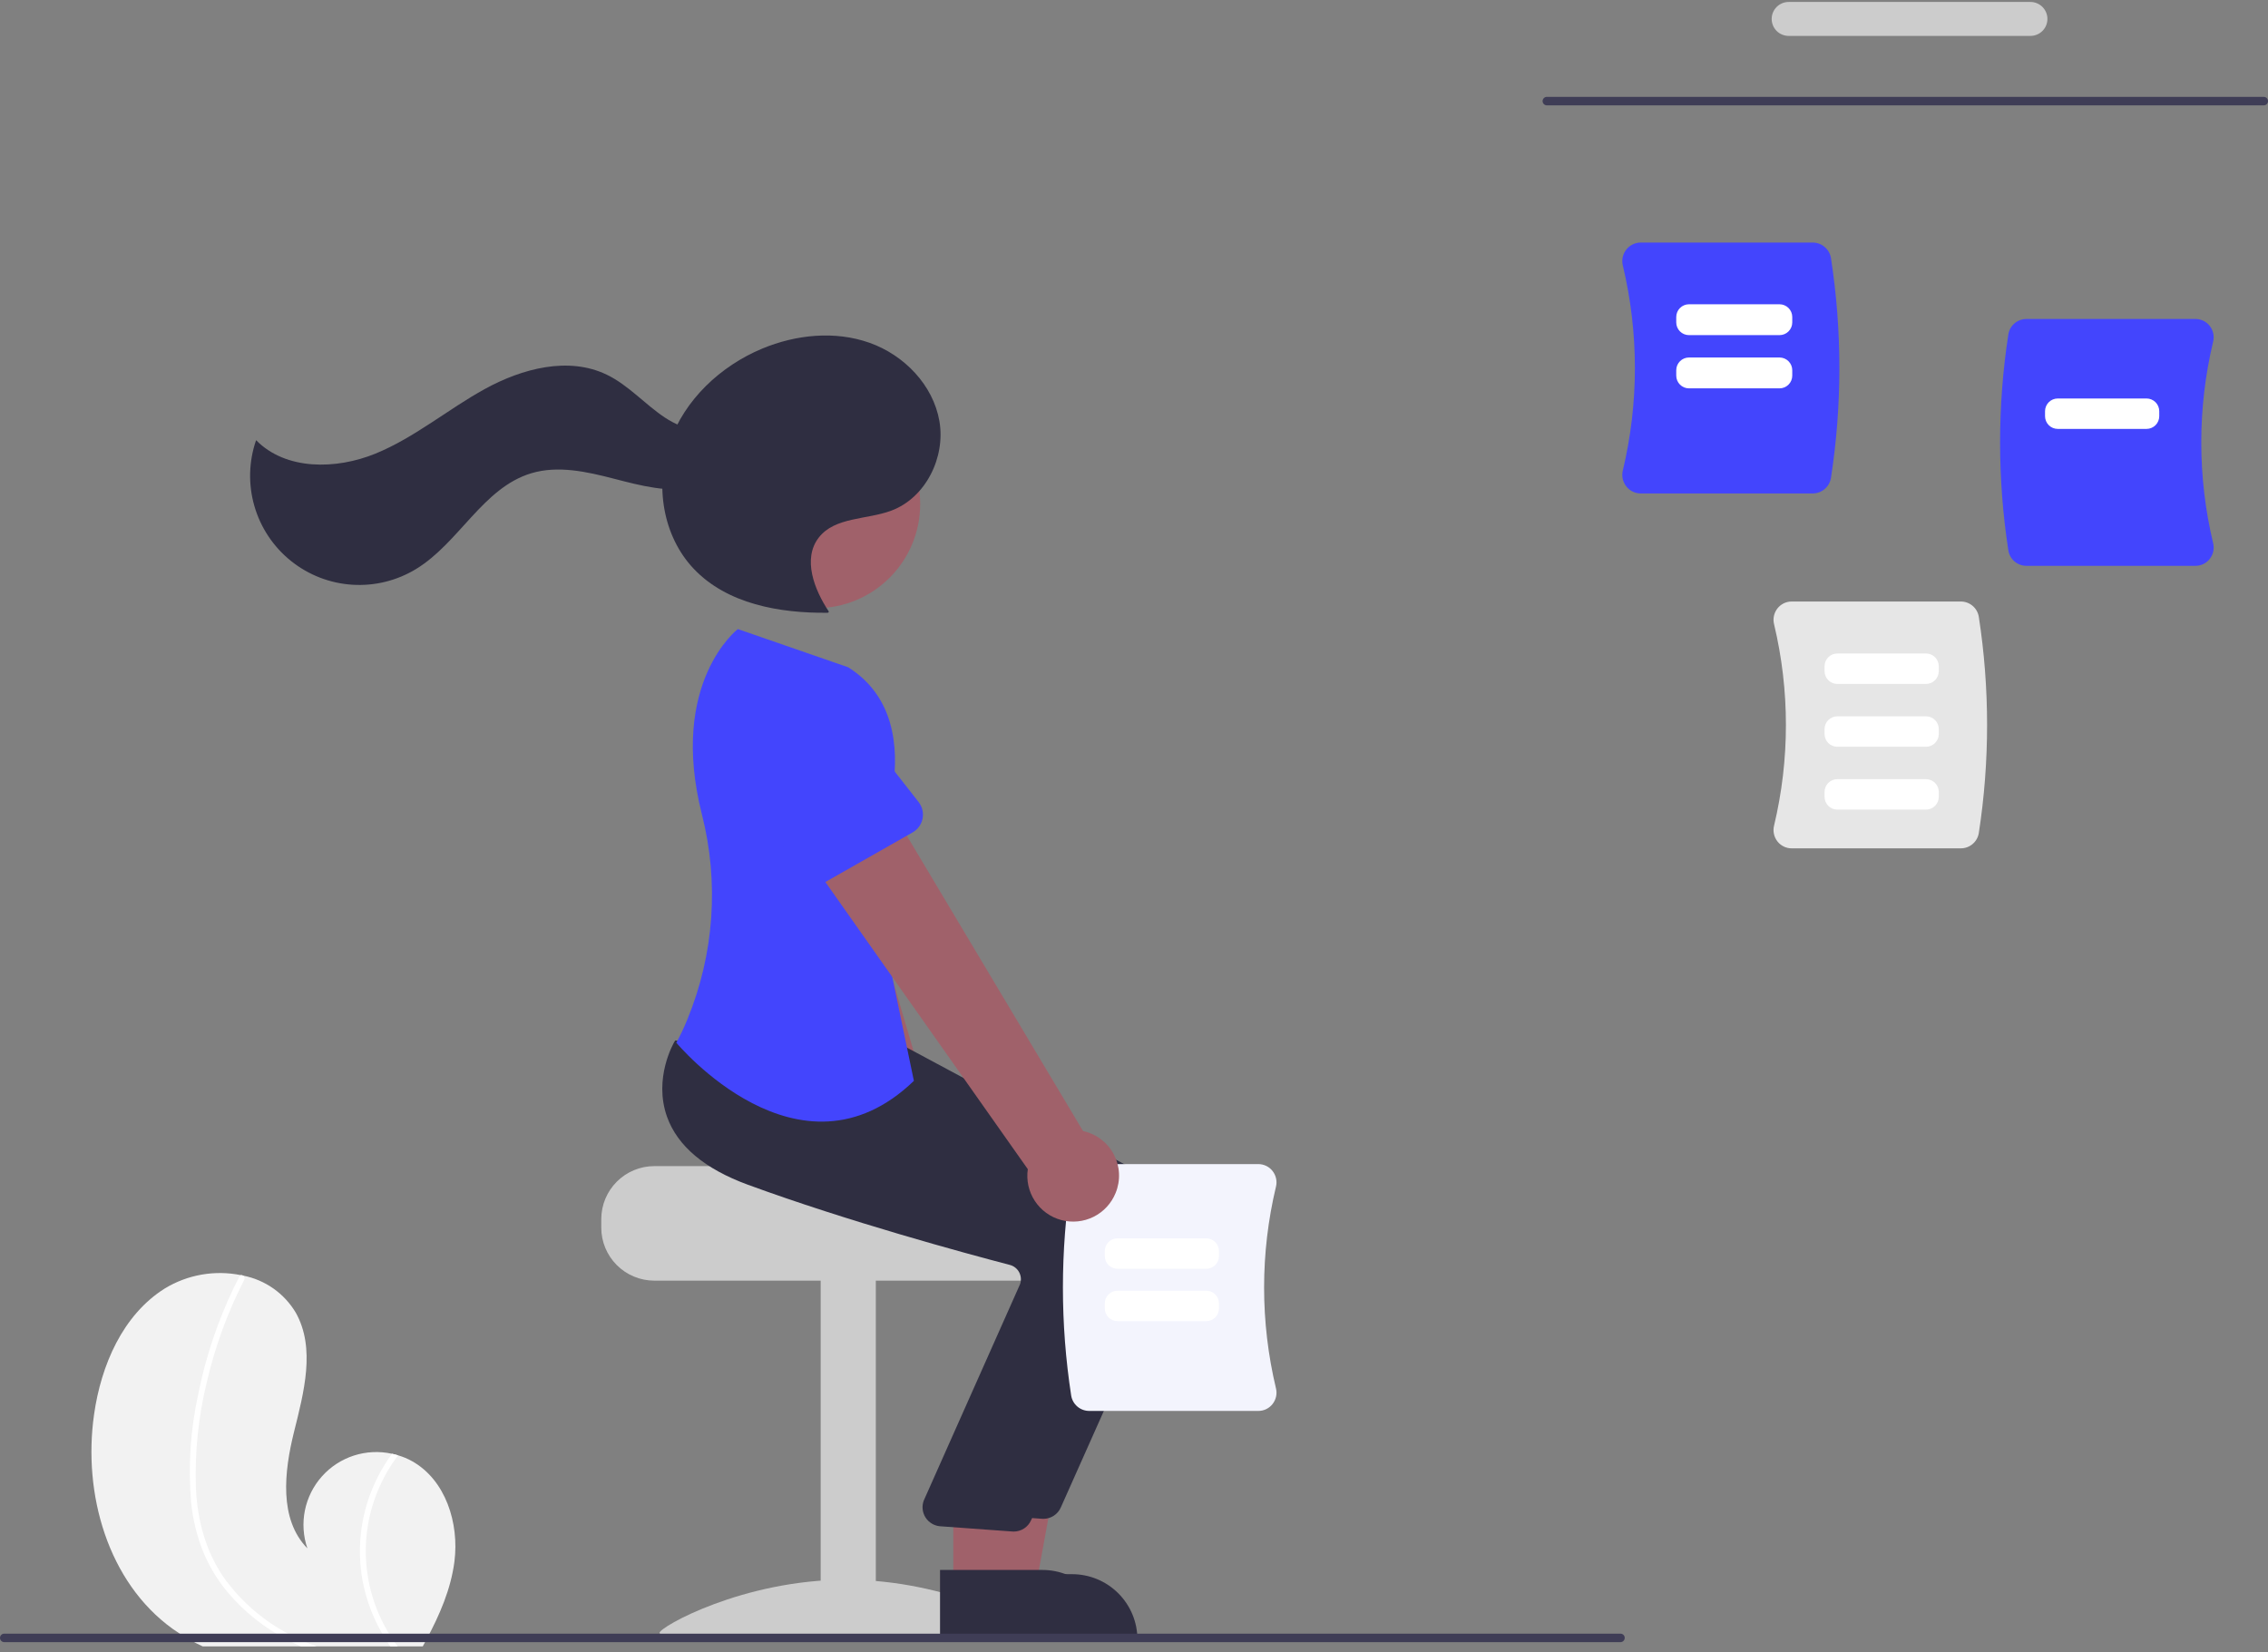 <svg width="140" height="102" viewBox="0 0 140 102" fill="none" xmlns="http://www.w3.org/2000/svg">
<rect x="0" y="0" width="140" height="102" fill="#808080" stroke="none"/>
<g clip-path="url(#clip0_324_796)">
<path d="M28.052 96.386C27.834 98.091 27.143 99.678 26.325 101.207C26.251 101.348 26.175 101.489 26.097 101.628H12.509C12.231 101.5 11.957 101.359 11.689 101.207C11.334 101.005 10.99 100.785 10.658 100.547C6.651 97.661 5.108 92.204 5.806 87.315C6.238 84.275 7.57 81.174 10.167 79.539C11.577 78.68 13.259 78.386 14.876 78.714C14.916 78.721 14.959 78.731 15.001 78.74C15.674 78.87 16.312 79.141 16.873 79.535C17.434 79.929 17.905 80.438 18.256 81.027C19.493 83.225 18.757 85.949 18.148 88.396C17.541 90.844 17.212 93.774 18.974 95.578C18.716 94.824 18.664 94.014 18.822 93.232C18.981 92.451 19.345 91.725 19.876 91.131C20.408 90.536 21.088 90.094 21.847 89.849C22.607 89.605 23.417 89.567 24.196 89.739C24.325 89.767 24.449 89.798 24.573 89.836C24.873 89.923 25.161 90.043 25.433 90.195C27.51 91.354 28.351 94.027 28.052 96.386Z" fill="#F2F2F2"/>
<path d="M18.519 101.207C18.854 101.361 19.195 101.501 19.541 101.629H18.576C18.283 101.498 17.994 101.359 17.709 101.207C16.317 100.487 15.079 99.501 14.067 98.304C13.447 97.565 12.942 96.738 12.566 95.85C12.158 94.847 11.899 93.788 11.796 92.71C11.609 90.48 11.758 88.235 12.239 86.05C12.69 83.797 13.419 81.609 14.41 79.537C14.528 79.288 14.653 79.041 14.779 78.797C14.788 78.776 14.801 78.758 14.818 78.744C14.835 78.73 14.855 78.719 14.876 78.714C14.898 78.71 14.92 78.71 14.941 78.714C14.963 78.718 14.983 78.727 15.001 78.74C15.045 78.764 15.077 78.805 15.092 78.854C15.106 78.902 15.102 78.954 15.079 78.999C14.056 80.99 13.283 83.099 12.775 85.279C12.249 87.416 12.019 89.614 12.09 91.814C12.18 93.854 12.713 95.863 13.926 97.533C15.053 99.05 16.537 100.268 18.245 101.078C18.336 101.123 18.426 101.165 18.519 101.207Z" fill="white"/>
<path d="M24.247 101.207C24.339 101.35 24.438 101.491 24.546 101.628H24.097C23.998 101.491 23.905 101.35 23.814 101.207C23.113 100.101 22.627 98.872 22.383 97.585C21.991 95.45 22.297 93.245 23.256 91.297C23.523 90.751 23.837 90.23 24.196 89.739C24.325 89.767 24.449 89.798 24.573 89.836C23.629 91.087 22.994 92.543 22.72 94.086C22.371 96.117 22.673 98.207 23.582 100.056C23.776 100.455 23.998 100.839 24.247 101.207Z" fill="white"/>
<path d="M139.738 6.503H95.484C95.415 6.503 95.348 6.475 95.299 6.426C95.25 6.377 95.222 6.31 95.222 6.241C95.222 6.172 95.25 6.105 95.299 6.056C95.348 6.007 95.415 5.979 95.484 5.979H139.738C139.807 5.979 139.874 6.007 139.923 6.056C139.972 6.105 140 6.172 140 6.241C140 6.31 139.972 6.377 139.923 6.426C139.874 6.475 139.807 6.503 139.738 6.503Z" fill="#3F3D56"/>
<path d="M125.336 2.216H110.41C110.132 2.216 109.866 2.106 109.67 1.91C109.473 1.713 109.363 1.447 109.363 1.169C109.363 0.891 109.473 0.625 109.67 0.428C109.866 0.232 110.132 0.121 110.41 0.121H125.336C125.614 0.121 125.88 0.232 126.077 0.428C126.273 0.625 126.384 0.891 126.384 1.169C126.384 1.447 126.273 1.713 126.077 1.91C125.88 2.106 125.614 2.216 125.336 2.216Z" fill="#CCCCCC"/>
<path d="M109.72 51.942C109.614 51.807 109.539 51.649 109.503 51.481C109.466 51.313 109.468 51.139 109.509 50.971C110.486 46.881 110.486 42.617 109.509 38.527C109.468 38.359 109.466 38.185 109.503 38.017C109.539 37.849 109.614 37.691 109.72 37.556C109.825 37.423 109.958 37.316 110.11 37.242C110.263 37.168 110.43 37.13 110.599 37.131H121.04C121.307 37.131 121.565 37.226 121.768 37.399C121.971 37.572 122.106 37.812 122.149 38.075C122.83 42.498 122.83 47 122.149 51.423C122.106 51.687 121.971 51.926 121.768 52.099C121.565 52.272 121.307 52.367 121.04 52.367H110.599C110.43 52.368 110.263 52.33 110.111 52.256C109.958 52.182 109.825 52.075 109.72 51.942Z" fill="#E6E6E6"/>
<path d="M123.973 33.983C123.292 29.56 123.292 25.058 123.973 20.635C124.016 20.372 124.152 20.132 124.355 19.959C124.558 19.787 124.816 19.691 125.083 19.691H135.524C135.693 19.69 135.86 19.729 136.012 19.802C136.164 19.876 136.298 19.984 136.402 20.117C136.509 20.252 136.583 20.409 136.62 20.577C136.657 20.745 136.654 20.92 136.614 21.087C135.637 25.178 135.637 29.441 136.614 33.532C136.654 33.699 136.657 33.873 136.62 34.041C136.583 34.209 136.509 34.367 136.402 34.502C136.298 34.635 136.164 34.742 136.012 34.816C135.86 34.89 135.693 34.928 135.524 34.928H125.083C124.816 34.927 124.558 34.832 124.355 34.659C124.152 34.486 124.016 34.247 123.973 33.983Z" fill="#4345FD"/>
<path d="M100.39 30.027C100.281 29.89 100.206 29.73 100.168 29.559C100.131 29.388 100.133 29.211 100.175 29.041C101.168 24.883 101.168 20.55 100.175 16.392C100.133 16.222 100.131 16.045 100.168 15.874C100.206 15.703 100.281 15.543 100.39 15.406C100.496 15.27 100.632 15.161 100.786 15.086C100.941 15.011 101.111 14.973 101.283 14.973H111.895C112.167 14.973 112.429 15.07 112.635 15.246C112.842 15.422 112.979 15.665 113.023 15.933C113.715 20.429 113.715 25.004 113.023 29.5C112.979 29.768 112.842 30.011 112.635 30.187C112.429 30.363 112.167 30.459 111.895 30.46H101.283C101.111 30.46 100.941 30.422 100.786 30.347C100.632 30.272 100.496 30.163 100.39 30.027Z" fill="#4345FD"/>
<path d="M109.848 20.687H104.257C104.049 20.687 103.849 20.604 103.702 20.457C103.555 20.31 103.472 20.11 103.472 19.902V19.568C103.472 19.36 103.555 19.16 103.702 19.013C103.849 18.866 104.049 18.783 104.257 18.782H109.848C110.056 18.783 110.256 18.866 110.403 19.013C110.55 19.16 110.633 19.36 110.633 19.568V19.902C110.633 20.11 110.55 20.31 110.403 20.457C110.256 20.604 110.056 20.687 109.848 20.687Z" fill="white"/>
<path d="M109.848 23.973H104.257C104.049 23.973 103.849 23.89 103.702 23.742C103.555 23.595 103.472 23.396 103.472 23.187V22.854C103.472 22.645 103.555 22.446 103.702 22.299C103.849 22.151 104.049 22.068 104.257 22.068H109.848C110.056 22.068 110.256 22.151 110.403 22.299C110.55 22.446 110.633 22.645 110.633 22.854V23.187C110.633 23.396 110.55 23.595 110.403 23.742C110.256 23.89 110.056 23.973 109.848 23.973Z" fill="white"/>
<path d="M118.892 42.218H113.413C113.205 42.217 113.005 42.135 112.858 41.987C112.711 41.84 112.628 41.64 112.627 41.432V41.125C112.628 40.917 112.711 40.717 112.858 40.57C113.005 40.422 113.205 40.34 113.413 40.34H118.892C119.1 40.34 119.3 40.422 119.447 40.57C119.594 40.717 119.677 40.917 119.678 41.125V41.432C119.677 41.64 119.594 41.84 119.447 41.987C119.3 42.135 119.1 42.217 118.892 42.218Z" fill="white"/>
<path d="M118.892 46.097H113.413C113.205 46.096 113.005 46.014 112.858 45.866C112.711 45.719 112.628 45.519 112.627 45.311V45.004C112.628 44.796 112.711 44.596 112.858 44.449C113.005 44.302 113.205 44.219 113.413 44.218H118.892C119.1 44.219 119.3 44.302 119.447 44.449C119.594 44.596 119.677 44.796 119.678 45.004V45.311C119.677 45.519 119.594 45.719 119.447 45.866C119.3 46.014 119.1 46.096 118.892 46.097Z" fill="white"/>
<path d="M118.892 49.976H113.413C113.205 49.975 113.005 49.893 112.858 49.745C112.711 49.598 112.628 49.398 112.627 49.19V48.883C112.628 48.675 112.711 48.475 112.858 48.328C113.005 48.181 113.205 48.098 113.413 48.097H118.892C119.1 48.098 119.3 48.181 119.447 48.328C119.594 48.475 119.677 48.675 119.678 48.883V49.19C119.677 49.398 119.594 49.598 119.447 49.745C119.3 49.893 119.1 49.975 118.892 49.976Z" fill="white"/>
<path d="M132.501 26.476H127.022C126.814 26.476 126.614 26.393 126.467 26.246C126.32 26.098 126.237 25.899 126.237 25.691V25.384C126.237 25.175 126.32 24.976 126.467 24.828C126.614 24.681 126.814 24.598 127.022 24.598H132.501C132.71 24.598 132.909 24.681 133.057 24.828C133.204 24.976 133.287 25.175 133.287 25.384V25.691C133.287 25.899 133.204 26.098 133.057 26.246C132.909 26.393 132.71 26.476 132.501 26.476Z" fill="white"/>
<path d="M37.115 75.256V75.779C37.115 76.647 37.461 77.48 38.074 78.093C38.688 78.707 39.52 79.052 40.388 79.053H63.955C64.823 79.052 65.656 78.707 66.269 78.094C66.883 77.48 67.228 76.647 67.228 75.779V75.256C67.23 74.49 66.961 73.748 66.469 73.161C66.305 72.966 66.12 72.79 65.916 72.637C65.916 72.637 52.96 72.344 52.96 71.983H40.388C39.52 71.984 38.688 72.329 38.075 72.943C37.461 73.556 37.116 74.388 37.115 75.256Z" fill="#CCCCCC"/>
<path d="M54.063 78.923H50.659V100.919H54.063V78.923Z" fill="#CCCCCC"/>
<path d="M63.752 100.799C63.752 101.167 58.593 100.941 52.23 100.941C45.867 100.941 40.709 101.167 40.709 100.799C40.709 100.431 45.867 97.514 52.23 97.514C58.593 97.514 63.752 100.431 63.752 100.799Z" fill="#CCCCCC"/>
<path d="M59.072 74.811C59.317 74.482 59.488 74.102 59.571 73.699C59.654 73.297 59.648 72.881 59.553 72.48C59.458 72.08 59.276 71.706 59.021 71.384C58.765 71.061 58.442 70.799 58.075 70.615L50.86 46.03L45.366 48.721L54.185 72.041C53.917 72.679 53.892 73.394 54.116 74.049C54.339 74.704 54.795 75.255 55.398 75.597C56 75.938 56.707 76.047 57.384 75.902C58.061 75.757 58.661 75.369 59.072 74.811Z" fill="#A0616A"/>
<path d="M52.494 50.136L46.345 51.8C46.17 51.848 45.987 51.857 45.808 51.827C45.629 51.797 45.459 51.729 45.309 51.628C45.159 51.526 45.032 51.394 44.938 51.239C44.844 51.084 44.784 50.911 44.763 50.731L44.019 44.423C43.782 43.527 43.91 42.573 44.375 41.77C44.84 40.968 45.605 40.383 46.5 40.143C47.396 39.903 48.351 40.029 49.154 40.492C49.958 40.954 50.545 41.717 50.787 42.612L53.321 48.414C53.393 48.58 53.429 48.76 53.425 48.941C53.422 49.123 53.38 49.301 53.301 49.464C53.223 49.628 53.11 49.772 52.971 49.888C52.832 50.004 52.669 50.089 52.494 50.136Z" fill="#4345FD"/>
<path d="M60.679 98.221L63.889 98.221L65.416 89.895H60.678L60.679 98.221Z" fill="#A0616A"/>
<path d="M59.86 97.173L66.182 97.172C66.711 97.172 67.235 97.277 67.724 97.479C68.213 97.682 68.657 97.978 69.031 98.353C69.406 98.727 69.702 99.171 69.905 99.66C70.107 100.148 70.212 100.672 70.211 101.202V101.332L59.86 101.333L59.86 97.173Z" fill="#2F2E41"/>
<path d="M64.405 93.756C64.368 93.756 64.33 93.754 64.293 93.751L59.85 93.427C59.67 93.411 59.497 93.353 59.343 93.259C59.189 93.164 59.059 93.036 58.962 92.883C58.866 92.731 58.806 92.558 58.787 92.379C58.768 92.199 58.79 92.018 58.852 91.848L64.798 78.49C64.841 78.371 64.858 78.244 64.849 78.118C64.84 77.992 64.805 77.869 64.747 77.757C64.688 77.644 64.606 77.544 64.507 77.465C64.407 77.385 64.291 77.328 64.168 77.296C61.372 76.565 54.198 74.619 47.988 72.342C45.328 71.367 43.652 69.957 43.008 68.152C42.159 65.773 43.415 63.603 43.469 63.511L43.511 63.44L49.355 63.971L55.689 64.51L69.571 71.954C70.734 72.583 71.618 73.627 72.046 74.879C72.474 76.13 72.415 77.496 71.88 78.706L65.48 93.058C65.388 93.266 65.237 93.442 65.046 93.566C64.855 93.69 64.633 93.756 64.405 93.756Z" fill="#2F2E41"/>
<path d="M50.37 37.542C53.922 37.542 56.802 34.663 56.802 31.111C56.802 27.559 53.922 24.679 50.37 24.679C46.818 24.679 43.939 27.559 43.939 31.111C43.939 34.663 46.818 37.542 50.37 37.542Z" fill="#A0616A"/>
<path d="M58.846 97.959L62.056 97.959L63.583 89.633H58.845L58.846 97.959Z" fill="#A0616A"/>
<path d="M58.027 96.911L64.349 96.911C64.878 96.911 65.402 97.015 65.891 97.217C66.38 97.42 66.824 97.717 67.198 98.091C67.573 98.465 67.869 98.909 68.072 99.398C68.274 99.887 68.378 100.411 68.378 100.94V101.071L58.027 101.071L58.027 96.911Z" fill="#2F2E41"/>
<path d="M62.572 94.542C62.535 94.542 62.497 94.54 62.459 94.536L58.017 94.213C57.837 94.196 57.664 94.138 57.51 94.044C57.356 93.95 57.226 93.821 57.129 93.669C57.033 93.516 56.973 93.344 56.954 93.164C56.935 92.985 56.957 92.803 57.019 92.634L62.965 79.275C63.008 79.156 63.025 79.03 63.016 78.904C63.007 78.777 62.972 78.654 62.914 78.543C62.855 78.429 62.773 78.329 62.673 78.25C62.574 78.171 62.458 78.113 62.335 78.082C59.539 77.351 52.365 75.405 46.155 73.128C43.495 72.152 41.819 70.743 41.175 68.938C40.326 66.558 41.582 64.388 41.636 64.297L41.678 64.226L47.522 64.757L53.856 65.296L67.738 72.74C68.901 73.369 69.785 74.413 70.213 75.664C70.641 76.915 70.582 78.282 70.047 79.492L63.647 93.843C63.555 94.051 63.404 94.228 63.213 94.352C63.022 94.476 62.8 94.542 62.572 94.542Z" fill="#2F2E41"/>
<path d="M52.354 41.189L45.545 38.832C45.545 38.832 41.271 42.116 43.325 50.262C44.397 54.466 44.084 58.903 42.434 62.915C42.236 63.411 42.007 63.895 41.748 64.364C41.748 64.364 49.342 73.528 56.413 66.72L53.663 53.496C53.663 53.496 57.984 44.724 52.354 41.189Z" fill="#4345FD"/>
<path d="M51.169 37.761C50.254 36.391 49.531 34.491 50.539 33.187C51.534 31.901 53.496 32.09 55.02 31.521C57.142 30.728 58.373 28.235 57.989 26.002C57.605 23.769 55.813 21.918 53.678 21.161C51.542 20.404 49.135 20.65 47.044 21.522C44.47 22.596 42.262 24.672 41.336 27.303C40.41 29.934 40.905 33.092 42.826 35.114C44.885 37.282 48.117 37.86 51.107 37.825" fill="#2F2E41"/>
<path d="M45.186 26.074C44.033 27.013 42.273 26.596 41.035 25.771C39.797 24.947 38.792 23.774 37.452 23.128C35.09 21.989 32.235 22.746 29.936 24.008C27.638 25.269 25.6 27.012 23.172 28.003C20.744 28.993 17.646 29.042 15.808 27.172C15.355 28.483 15.318 29.901 15.702 31.234C16.085 32.567 16.871 33.748 17.951 34.618C19.031 35.488 20.353 36.004 21.736 36.094C23.12 36.185 24.498 35.846 25.682 35.125C28.343 33.505 29.812 30.107 32.796 29.213C34.447 28.718 36.22 29.116 37.889 29.548C39.558 29.98 41.298 30.446 42.982 30.079C44.666 29.711 46.241 28.198 46.027 26.487L45.186 26.074Z" fill="#2F2E41"/>
<path d="M66.123 86.151C65.442 81.727 65.442 77.226 66.123 72.802C66.166 72.539 66.302 72.3 66.505 72.127C66.708 71.954 66.966 71.859 67.233 71.858H77.674C77.843 71.858 78.01 71.896 78.162 71.97C78.314 72.043 78.448 72.151 78.552 72.284C78.659 72.419 78.733 72.577 78.77 72.745C78.807 72.913 78.804 73.087 78.763 73.254C77.787 77.345 77.787 81.608 78.763 85.699C78.804 85.866 78.807 86.04 78.77 86.209C78.733 86.377 78.659 86.534 78.552 86.669C78.448 86.802 78.314 86.91 78.162 86.984C78.01 87.057 77.843 87.096 77.674 87.095H67.233C66.966 87.094 66.708 86.999 66.505 86.826C66.302 86.653 66.166 86.414 66.123 86.151Z" fill="#F3F4FD"/>
<path d="M74.46 78.32H68.981C68.773 78.32 68.573 78.237 68.426 78.09C68.279 77.942 68.196 77.743 68.196 77.534V77.228C68.196 77.019 68.279 76.82 68.426 76.672C68.573 76.525 68.773 76.442 68.981 76.442H74.46C74.669 76.442 74.868 76.525 75.016 76.672C75.163 76.82 75.246 77.019 75.246 77.228V77.534C75.246 77.743 75.163 77.942 75.016 78.09C74.868 78.237 74.669 78.32 74.46 78.32Z" fill="white"/>
<path d="M74.46 81.553H68.981C68.773 81.552 68.573 81.469 68.426 81.322C68.279 81.175 68.196 80.975 68.196 80.767V80.46C68.196 80.252 68.279 80.052 68.426 79.905C68.573 79.757 68.773 79.675 68.981 79.674H74.46C74.669 79.675 74.868 79.757 75.016 79.905C75.163 80.052 75.246 80.252 75.246 80.46V80.767C75.246 80.975 75.163 81.175 75.016 81.322C74.868 81.469 74.669 81.552 74.46 81.553Z" fill="white"/>
<path d="M68.868 73.633C69.024 73.253 69.094 72.842 69.074 72.432C69.054 72.021 68.944 71.62 68.752 71.256C68.56 70.892 68.29 70.575 67.963 70.327C67.635 70.078 67.257 69.905 66.855 69.819L53.726 47.816L49.079 51.794L63.445 72.171C63.344 72.856 63.499 73.554 63.879 74.133C64.259 74.712 64.838 75.131 65.507 75.311C66.176 75.491 66.887 75.42 67.507 75.111C68.126 74.802 68.611 74.276 68.868 73.633Z" fill="#A0616A"/>
<path d="M56.335 51.383L50.797 54.532C50.639 54.621 50.464 54.676 50.284 54.691C50.103 54.707 49.921 54.684 49.75 54.623C49.58 54.562 49.424 54.466 49.294 54.339C49.164 54.213 49.063 54.06 48.997 53.891L46.702 47.969C46.248 47.16 46.134 46.205 46.384 45.312C46.634 44.419 47.228 43.661 48.035 43.206C48.843 42.75 49.798 42.633 50.692 42.88C51.585 43.127 52.344 43.719 52.803 44.525L56.705 49.51C56.817 49.653 56.896 49.818 56.938 49.994C56.981 50.17 56.984 50.353 56.949 50.531C56.914 50.709 56.841 50.877 56.735 51.024C56.629 51.171 56.493 51.294 56.335 51.383Z" fill="#4345FD"/>
<path d="M100.292 101.105C100.292 101.139 100.285 101.173 100.272 101.205C100.259 101.237 100.239 101.266 100.215 101.29C100.191 101.315 100.162 101.334 100.13 101.347C100.098 101.36 100.064 101.367 100.03 101.367H0.262C0.192 101.367 0.126 101.339 0.077 101.29C0.028 101.241 0 101.174 0 101.105C0 101.035 0.028 100.969 0.077 100.92C0.126 100.87 0.192 100.843 0.262 100.843H100.03C100.064 100.843 100.098 100.849 100.13 100.863C100.162 100.876 100.191 100.895 100.215 100.919C100.239 100.944 100.259 100.973 100.272 101.004C100.285 101.036 100.292 101.07 100.292 101.105Z" fill="#3F3D56"/>
</g>
<defs>
<clipPath id="clip0_324_796">
<rect width="140" height="101.507" fill="white" transform="translate(0 0.121)"/>
</clipPath>
</defs>
</svg>
